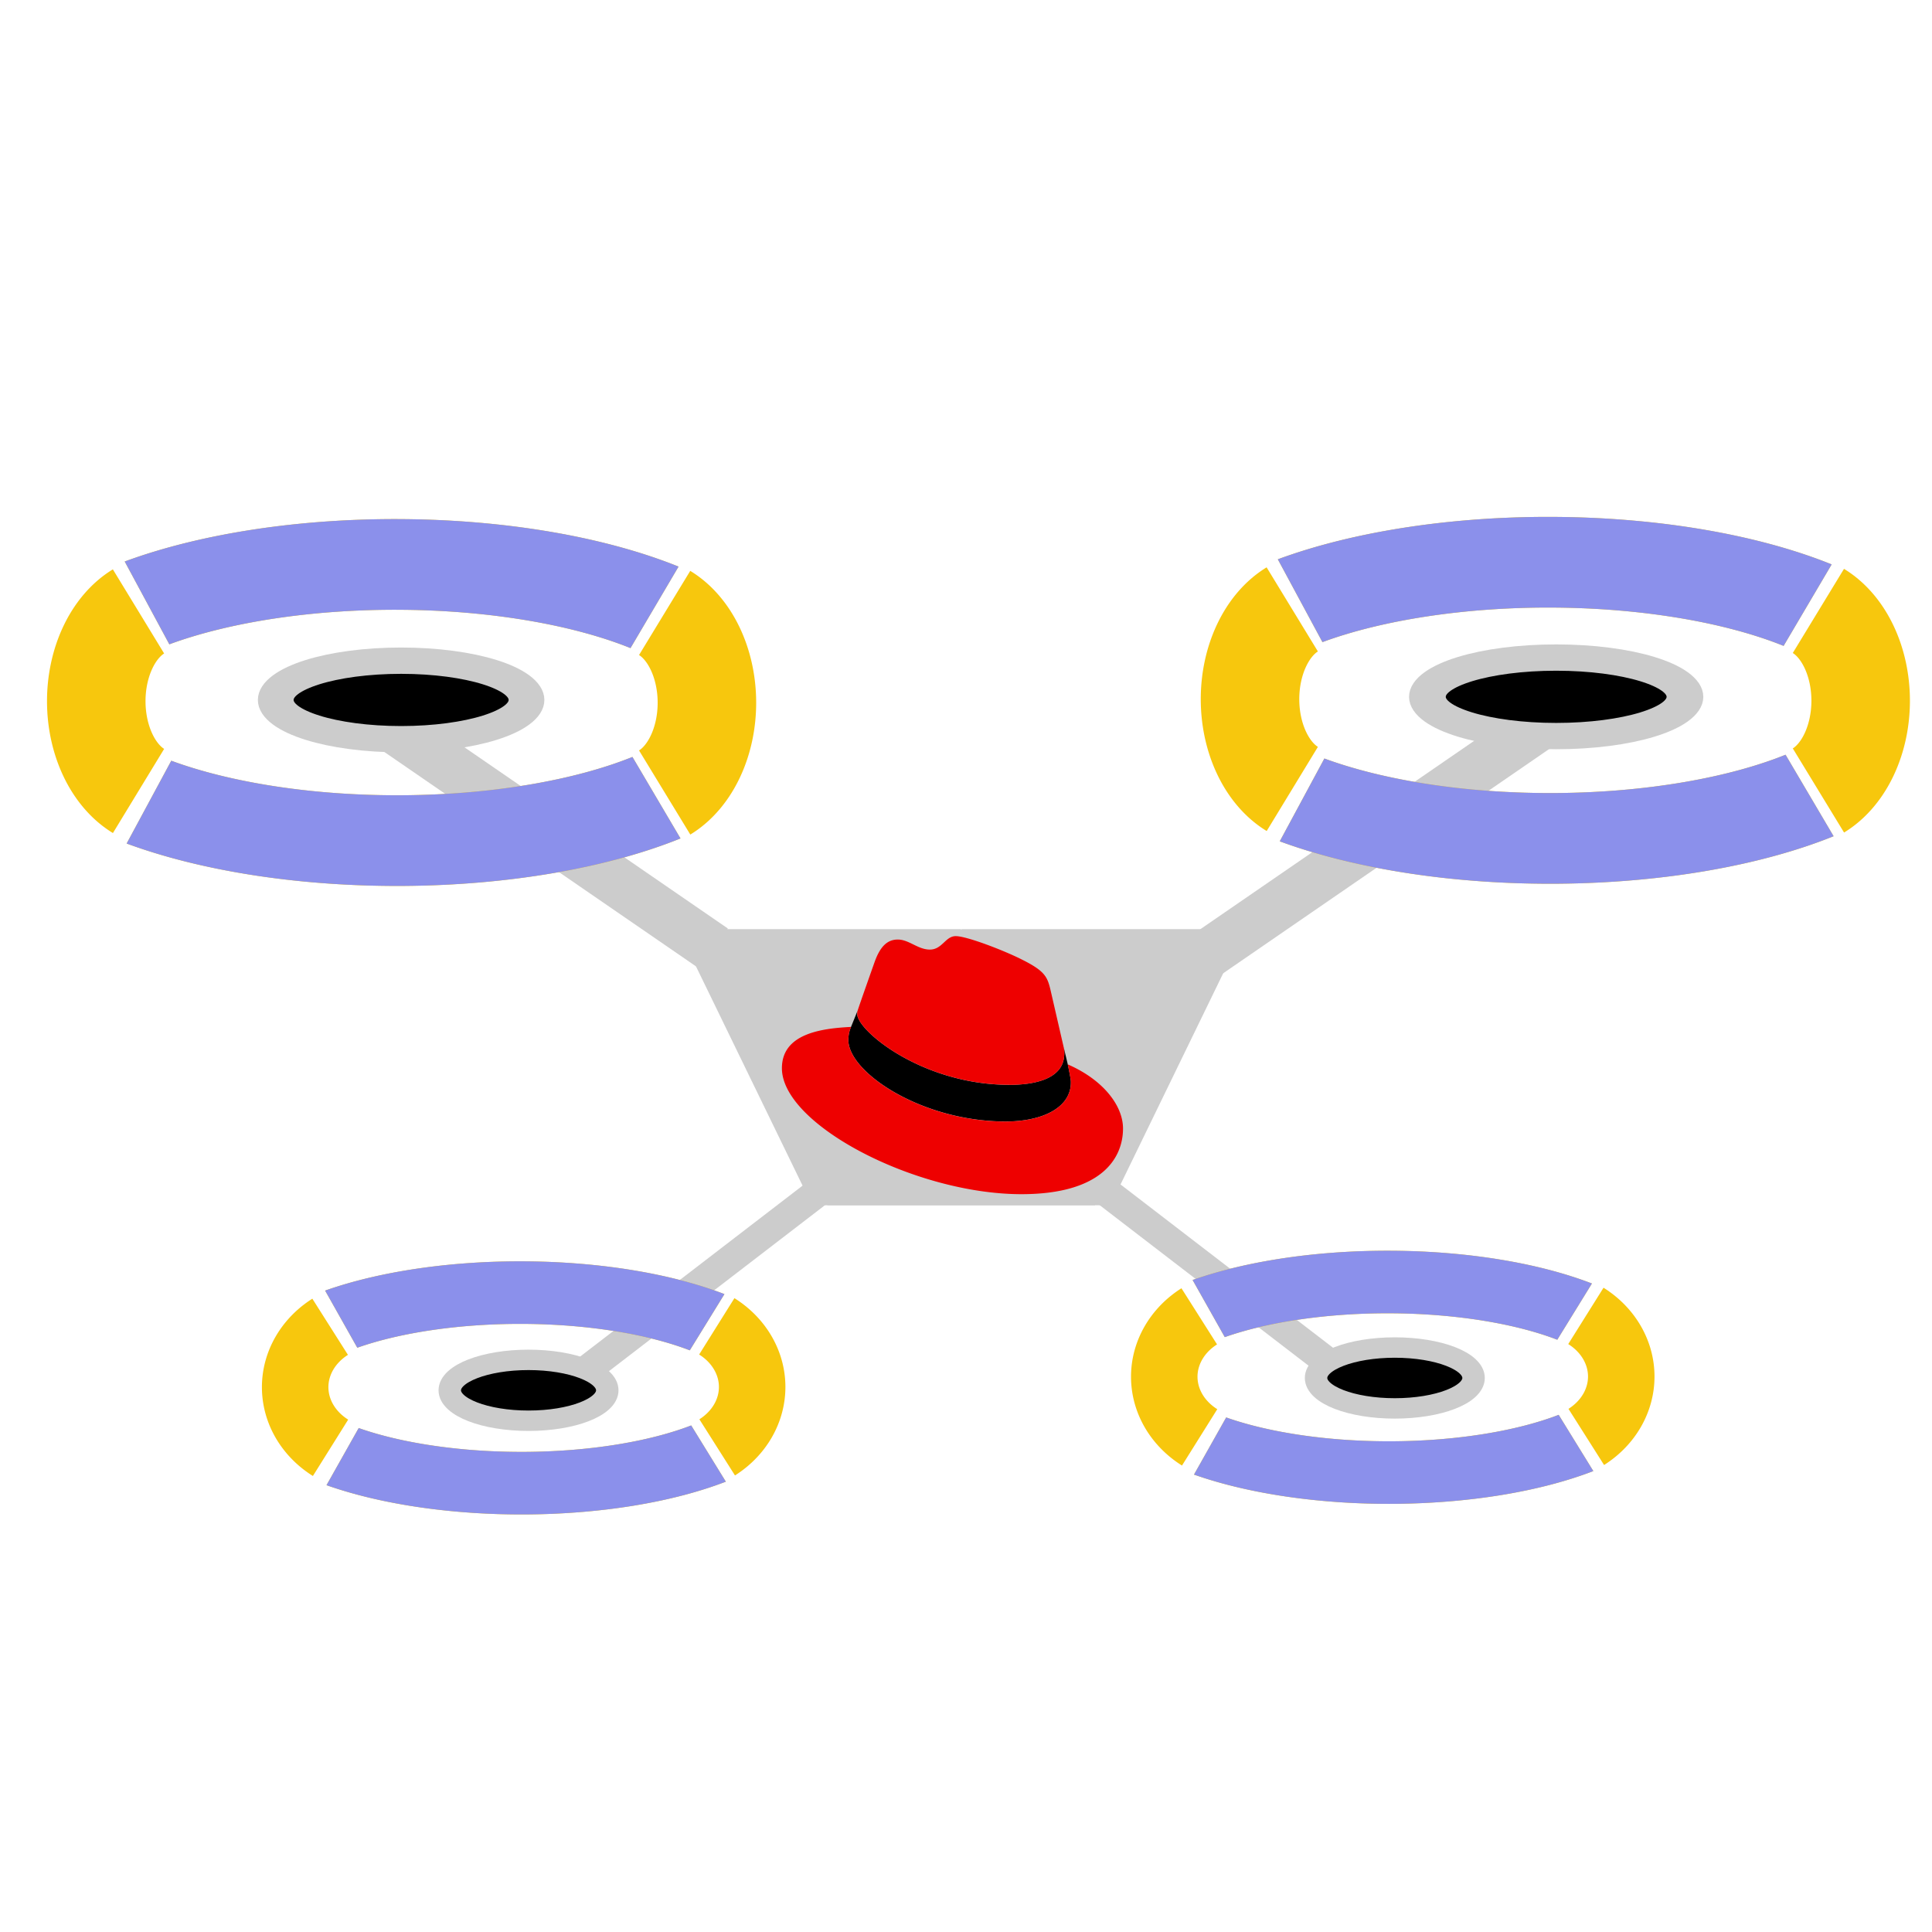 <?xml version="1.0" encoding="UTF-8" standalone="no"?>
<!-- Created with Inkscape (http://www.inkscape.org/) -->

<svg
   width="500"
   height="500"
   id="svg2"
   version="1.1"
   inkscape:version="1.2.1 (9c6d41e410, 2022-07-14)"
   sodipodi:docname="drone-assets.svg"
   inkscape:export-filename="../src/assets/drone-1.png"
   inkscape:export-xdpi="23.894323"
   inkscape:export-ydpi="23.894323"
   xmlns:inkscape="http://www.inkscape.org/namespaces/inkscape"
   xmlns:sodipodi="http://sodipodi.sourceforge.net/DTD/sodipodi-0.dtd"
   xmlns="http://www.w3.org/2000/svg"
   xmlns:svg="http://www.w3.org/2000/svg"
   xmlns:rdf="http://www.w3.org/1999/02/22-rdf-syntax-ns#"
   xmlns:cc="http://creativecommons.org/ns#"
   xmlns:dc="http://purl.org/dc/elements/1.1/">
  <defs
     id="defs4" />
  <sodipodi:namedview
     id="base"
     pagecolor="#ffffff"
     bordercolor="#666666"
     borderopacity="1.0"
     inkscape:pageopacity="0.0"
     inkscape:pageshadow="2"
     inkscape:zoom="1.4283557"
     inkscape:cx="126.71914"
     inkscape:cy="241.53647"
     inkscape:document-units="px"
     inkscape:current-layer="svg2"
     showgrid="false"
     inkscape:window-width="1920"
     inkscape:window-height="1017"
     inkscape:window-x="0"
     inkscape:window-y="32"
     inkscape:window-maximized="1"
     inkscape:showpageshadow="2"
     inkscape:pagecheckerboard="0"
     inkscape:deskcolor="#d1d1d1" />
  <g
     inkscape:label="body"
     inkscape:groupmode="layer"
     id="layer1"
     transform="translate(0,-552.362)"
     style="display:inline">
    <g
       id="g3794"
       transform="matrix(0.657,0,0,0.675,118.949,266.653)"
       style="display:inline;fill:#cccccc;stroke:#cccccc;stroke-opacity:1">
      <rect
         ry="0"
         transform="matrix(1,0,0.447,0.895,0,0)"
         y="878.302"
         x="-296.002"
         height="103.616"
         width="96.815"
         id="rect2985"
         style="display:inline;fill:#cccccc;fill-opacity:1;stroke:#cccccc;stroke-width:14.678;stroke-miterlimit:4;stroke-dasharray:none;stroke-opacity:1" />
      <rect
         ry="0"
         transform="matrix(-1,0,-0.447,0.895,0,0)"
         y="878.302"
         x="-691.213"
         height="103.616"
         width="96.815"
         id="rect2985-1"
         style="display:inline;fill:#cccccc;fill-opacity:1;stroke:#cccccc;stroke-width:14.678;stroke-miterlimit:4;stroke-dasharray:none;stroke-opacity:1" />
    </g>
    <path
       style="fill:none;stroke:#cccccc;stroke-width:12.749;stroke-linecap:butt;stroke-linejoin:miter;stroke-miterlimit:4;stroke-dasharray:none;stroke-opacity:1"
       d="m 311.367,800.08 86.29,-59.36"
       id="path3798-2"
       inkscape:connector-curvature="0" />
    <path
       style="fill:none;stroke:#cccccc;stroke-width:7.542;stroke-linecap:butt;stroke-linejoin:miter;stroke-miterlimit:4;stroke-dasharray:none;stroke-opacity:1"
       d="M 215.822,857.722 149.654,908.567"
       id="path3798-7"
       inkscape:connector-curvature="0" />
    <path
       style="fill:none;stroke:#cccccc;stroke-width:7.542;stroke-linecap:butt;stroke-linejoin:miter;stroke-miterlimit:4;stroke-dasharray:none;stroke-opacity:1"
       d="m 285.945,860.544 66.168,50.845"
       id="path3798-7-8"
       inkscape:connector-curvature="0" />
    <path
       style="fill:none;stroke:#cccccc;stroke-width:12.749;stroke-linecap:butt;stroke-linejoin:miter;stroke-miterlimit:4;stroke-dasharray:none;stroke-opacity:1"
       d="M 184.755,797.905 98.464,738.545"
       id="path3798-2-1"
       inkscape:connector-curvature="0" />
    <ellipse
       style="fill:#000000;fill-opacity:1;stroke:#cccccc;stroke-width:10;stroke-miterlimit:4;stroke-dasharray:none;stroke-opacity:1"
       id="path3872"
       transform="matrix(0.925,0,0,0.681,28.841,617.901)"
       cx="81.048"
       cy="169.758"
       rx="35.081"
       ry="14.919" />
    <ellipse
       style="fill:#000000;fill-opacity:1;stroke:#cccccc;stroke-width:10;stroke-miterlimit:4;stroke-dasharray:none;stroke-opacity:1"
       id="path3872-7"
       transform="matrix(0.95,0,0,0.681,325.743,617.094)"
       cx="81.048"
       cy="169.758"
       rx="35.081"
       ry="14.919" />
    <ellipse
       style="fill:#000000;fill-opacity:1;stroke:#cccccc;stroke-width:10;stroke-miterlimit:4;stroke-dasharray:none;stroke-opacity:1"
       id="path3872-7-1"
       transform="matrix(0.581,0,0,0.528,313.888,819.347)"
       cx="81.048"
       cy="169.758"
       rx="35.081"
       ry="14.919" />
    <ellipse
       style="fill:#000000;fill-opacity:1;stroke:#cccccc;stroke-width:10;stroke-miterlimit:4;stroke-dasharray:none;stroke-opacity:1"
       id="path3872-7-1-5"
       transform="matrix(0.581,0,0,0.528,89.694,822.54)"
       cx="81.048"
       cy="169.758"
       rx="35.081"
       ry="14.919" />
  </g>
  <g
     inkscape:groupmode="layer"
     id="layer3"
     inkscape:label="main fins - yellow"
     style="display:inline">
    <g
       id="g3074"
       transform="translate(192.122,-435.184)"
       style="display:inline">
      <path
         sodipodi:open="true"
         sodipodi:end="2.3292861"
         sodipodi:start="0.76735515"
         transform="matrix(0.927,0,0,0.767,-205.264,498.828)"
         d="M 197.448,186.174 A 100.658,47.368 0 0 1 55.765,187.673"
         sodipodi:ry="47.36842"
         sodipodi:rx="100.6579"
         sodipodi:cy="153.28947"
         sodipodi:cx="125"
         id="path3928-3"
         style="fill:#000000;fill-opacity:0;stroke:#f7c70d;stroke-width:30.597;stroke-miterlimit:4;stroke-dasharray:none;stroke-opacity:1"
         sodipodi:type="arc"
         sodipodi:arc-type="arc" />
      <path
         sodipodi:open="true"
         sodipodi:end="2.3292861"
         sodipodi:start="0.76735515"
         transform="matrix(0.927,0,0,-0.767,-205.767,735.162)"
         d="M 197.448,186.174 A 100.658,47.368 0 0 1 55.765,187.673"
         sodipodi:ry="47.36842"
         sodipodi:rx="100.6579"
         sodipodi:cy="153.28947"
         sodipodi:cx="125"
         id="path3928-3-2"
         style="fill:#000000;fill-opacity:0;stroke:#f7c70d;stroke-width:30.597;stroke-miterlimit:4;stroke-dasharray:none;stroke-opacity:1"
         sodipodi:type="arc"
         sodipodi:arc-type="arc" />
    </g>
    <g
       id="g3074-4"
       transform="translate(490.546,-435.755)"
       style="display:inline">
      <path
         sodipodi:open="true"
         sodipodi:end="2.3292861"
         sodipodi:start="0.76735515"
         transform="matrix(0.927,0,0,0.767,-205.264,498.828)"
         d="M 197.448,186.174 A 100.658,47.368 0 0 1 55.765,187.673"
         sodipodi:ry="47.36842"
         sodipodi:rx="100.6579"
         sodipodi:cy="153.28947"
         sodipodi:cx="125"
         id="path3928-3-25"
         style="display:inline;fill:#000000;fill-opacity:0;stroke:#f7c70d;stroke-width:30.597;stroke-miterlimit:4;stroke-dasharray:none;stroke-opacity:1"
         sodipodi:type="arc"
         sodipodi:arc-type="arc" />
      <path
         sodipodi:open="true"
         sodipodi:end="2.3292861"
         sodipodi:start="0.76735515"
         transform="matrix(0.927,0,0,-0.767,-205.767,735.162)"
         d="M 197.448,186.174 A 100.658,47.368 0 0 1 55.765,187.673"
         sodipodi:ry="47.36842"
         sodipodi:rx="100.6579"
         sodipodi:cy="153.28947"
         sodipodi:cx="125"
         id="path3928-3-2-9"
         style="display:inline;fill:#000000;fill-opacity:0;stroke:#f7c70d;stroke-width:30.597;stroke-miterlimit:4;stroke-dasharray:none;stroke-opacity:1"
         sodipodi:type="arc"
         sodipodi:arc-type="arc" />
    </g>
    <g
       id="g3074-0"
       transform="matrix(0.721,0,0,0.69,199.39,-66.543)">
      <path
         sodipodi:open="true"
         sodipodi:end="2.3292861"
         sodipodi:start="0.76735515"
         transform="matrix(0.927,0,0,0.767,-205.264,498.828)"
         d="M 197.448,186.174 A 100.658,47.368 0 0 1 55.765,187.673"
         sodipodi:ry="47.36842"
         sodipodi:rx="100.6579"
         sodipodi:cy="153.28947"
         sodipodi:cx="125"
         id="path3928-3-3"
         style="fill:#000000;fill-opacity:0;stroke:#f7c70d;stroke-width:30.597;stroke-miterlimit:4;stroke-dasharray:none;stroke-opacity:1"
         sodipodi:type="arc"
         sodipodi:arc-type="arc" />
      <path
         sodipodi:open="true"
         sodipodi:end="2.3292861"
         sodipodi:start="0.76735515"
         transform="matrix(0.927,0,0,-0.767,-205.767,735.162)"
         d="M 197.448,186.174 A 100.658,47.368 0 0 1 55.765,187.673"
         sodipodi:ry="47.36842"
         sodipodi:rx="100.6579"
         sodipodi:cy="153.28947"
         sodipodi:cx="125"
         id="path3928-3-2-0"
         style="fill:#000000;fill-opacity:0;stroke:#f7c70d;stroke-width:30.597;stroke-miterlimit:4;stroke-dasharray:none;stroke-opacity:1"
         sodipodi:type="arc"
         sodipodi:arc-type="arc" />
    </g>
    <g
       id="g3074-0-9"
       transform="matrix(0.721,0,0,0.69,423.895,-69.286)"
       style="display:inline">
      <path
         sodipodi:open="true"
         sodipodi:end="2.3292861"
         sodipodi:start="0.76735515"
         transform="matrix(0.927,0,0,0.767,-205.264,498.828)"
         d="M 197.448,186.174 A 100.658,47.368 0 0 1 55.765,187.673"
         sodipodi:ry="47.36842"
         sodipodi:rx="100.6579"
         sodipodi:cy="153.28947"
         sodipodi:cx="125"
         id="path3928-3-3-4"
         style="fill:#000000;fill-opacity:0;stroke:#f7c70d;stroke-width:30.597;stroke-miterlimit:4;stroke-dasharray:none;stroke-opacity:1"
         sodipodi:type="arc"
         sodipodi:arc-type="arc" />
      <path
         sodipodi:open="true"
         sodipodi:end="2.3292861"
         sodipodi:start="0.76735515"
         transform="matrix(0.927,0,0,-0.767,-205.767,735.162)"
         d="M 197.448,186.174 A 100.658,47.368 0 0 1 55.765,187.673"
         sodipodi:ry="47.36842"
         sodipodi:rx="100.6579"
         sodipodi:cy="153.28947"
         sodipodi:cx="125"
         id="path3928-3-2-0-5"
         style="fill:#000000;fill-opacity:0;stroke:#f7c70d;stroke-width:30.597;stroke-miterlimit:4;stroke-dasharray:none;stroke-opacity:1"
         sodipodi:type="arc"
         sodipodi:arc-type="arc" />
    </g>
  </g>
  <g
     inkscape:groupmode="layer"
     id="g13315"
     inkscape:label="main fins -blue"
     style="display:inline">
    <g
       id="g13295"
       transform="translate(192.122,-435.184)"
       style="display:inline">
      <path
         sodipodi:open="true"
         sodipodi:end="2.3292861"
         sodipodi:start="0.76735515"
         transform="matrix(0.927,0,0,0.767,-205.264,498.828)"
         d="M 197.448,186.174 A 100.658,47.368 0 0 1 55.765,187.673"
         sodipodi:ry="47.36842"
         sodipodi:rx="100.6579"
         sodipodi:cy="153.28947"
         sodipodi:cx="125"
         id="path13291"
         style="fill:#000000;fill-opacity:0;stroke:#8b90eb;stroke-width:30.597;stroke-miterlimit:4;stroke-dasharray:none;stroke-opacity:1"
         sodipodi:type="arc"
         sodipodi:arc-type="arc" />
      <path
         sodipodi:open="true"
         sodipodi:end="2.3292861"
         sodipodi:start="0.76735515"
         transform="matrix(0.927,0,0,-0.767,-205.767,735.162)"
         d="M 197.448,186.174 A 100.658,47.368 0 0 1 55.765,187.673"
         sodipodi:ry="47.36842"
         sodipodi:rx="100.6579"
         sodipodi:cy="153.28947"
         sodipodi:cx="125"
         id="path13293"
         style="fill:#000000;fill-opacity:0;stroke:#8b90eb;stroke-width:30.597;stroke-miterlimit:4;stroke-dasharray:none;stroke-opacity:1"
         sodipodi:type="arc"
         sodipodi:arc-type="arc" />
    </g>
    <g
       id="g13301"
       transform="translate(490.546,-435.755)"
       style="display:inline">
      <path
         sodipodi:open="true"
         sodipodi:end="2.3292861"
         sodipodi:start="0.76735515"
         transform="matrix(0.927,0,0,0.767,-205.264,498.828)"
         d="M 197.448,186.174 A 100.658,47.368 0 0 1 55.765,187.673"
         sodipodi:ry="47.36842"
         sodipodi:rx="100.6579"
         sodipodi:cy="153.28947"
         sodipodi:cx="125"
         id="path13297"
         style="display:inline;fill:#000000;fill-opacity:0;stroke:#8b90eb;stroke-width:30.597;stroke-miterlimit:4;stroke-dasharray:none;stroke-opacity:1"
         sodipodi:type="arc"
         sodipodi:arc-type="arc" />
      <path
         sodipodi:open="true"
         sodipodi:end="2.3292861"
         sodipodi:start="0.76735515"
         transform="matrix(0.927,0,0,-0.767,-205.767,735.162)"
         d="M 197.448,186.174 A 100.658,47.368 0 0 1 55.765,187.673"
         sodipodi:ry="47.36842"
         sodipodi:rx="100.6579"
         sodipodi:cy="153.28947"
         sodipodi:cx="125"
         id="path13299"
         style="display:inline;fill:#000000;fill-opacity:0;stroke:#8b90eb;stroke-width:30.597;stroke-miterlimit:4;stroke-dasharray:none;stroke-opacity:1"
         sodipodi:type="arc"
         sodipodi:arc-type="arc" />
    </g>
    <g
       id="g13307"
       transform="matrix(0.721,0,0,0.69,199.39,-66.543)">
      <path
         sodipodi:open="true"
         sodipodi:end="2.3292861"
         sodipodi:start="0.76735515"
         transform="matrix(0.927,0,0,0.767,-205.264,498.828)"
         d="M 197.448,186.174 A 100.658,47.368 0 0 1 55.765,187.673"
         sodipodi:ry="47.36842"
         sodipodi:rx="100.6579"
         sodipodi:cy="153.28947"
         sodipodi:cx="125"
         id="path13303"
         style="fill:#000000;fill-opacity:0;stroke:#8b90eb;stroke-width:30.597;stroke-miterlimit:4;stroke-dasharray:none;stroke-opacity:1"
         sodipodi:type="arc"
         sodipodi:arc-type="arc" />
      <path
         sodipodi:open="true"
         sodipodi:end="2.3292861"
         sodipodi:start="0.76735515"
         transform="matrix(0.927,0,0,-0.767,-205.767,735.162)"
         d="M 197.448,186.174 A 100.658,47.368 0 0 1 55.765,187.673"
         sodipodi:ry="47.36842"
         sodipodi:rx="100.6579"
         sodipodi:cy="153.28947"
         sodipodi:cx="125"
         id="path13305"
         style="fill:#000000;fill-opacity:0;stroke:#8b90eb;stroke-width:30.597;stroke-miterlimit:4;stroke-dasharray:none;stroke-opacity:1"
         sodipodi:type="arc"
         sodipodi:arc-type="arc" />
    </g>
    <g
       id="g13313"
       transform="matrix(0.721,0,0,0.69,423.895,-69.286)"
       style="display:inline">
      <path
         sodipodi:open="true"
         sodipodi:end="2.3292861"
         sodipodi:start="0.76735515"
         transform="matrix(0.927,0,0,0.767,-205.264,498.828)"
         d="M 197.448,186.174 A 100.658,47.368 0 0 1 55.765,187.673"
         sodipodi:ry="47.36842"
         sodipodi:rx="100.6579"
         sodipodi:cy="153.28947"
         sodipodi:cx="125"
         id="path13309"
         style="fill:#000000;fill-opacity:0;stroke:#8b90eb;stroke-width:30.597;stroke-miterlimit:4;stroke-dasharray:none;stroke-opacity:1"
         sodipodi:type="arc"
         sodipodi:arc-type="arc" />
      <path
         sodipodi:open="true"
         sodipodi:end="2.3292861"
         sodipodi:start="0.76735515"
         transform="matrix(0.927,0,0,-0.767,-205.767,735.162)"
         d="M 197.448,186.174 A 100.658,47.368 0 0 1 55.765,187.673"
         sodipodi:ry="47.36842"
         sodipodi:rx="100.6579"
         sodipodi:cy="153.28947"
         sodipodi:cx="125"
         id="path13311"
         style="fill:#000000;fill-opacity:0;stroke:#8b90eb;stroke-width:30.597;stroke-miterlimit:4;stroke-dasharray:none;stroke-opacity:1"
         sodipodi:type="arc"
         sodipodi:arc-type="arc" />
    </g>
  </g>
  <g
     inkscape:groupmode="layer"
     id="layer2"
     inkscape:label="side fins - yellow"
     sodipodi:insensitive="true"
     style="display:inline">
    <path
       sodipodi:open="true"
       sodipodi:end="2.5284769"
       sodipodi:start="0.61893431"
       transform="matrix(0,1,1,0,0,-552.362)"
       d="m 926.94,185.606 a 19.189,21.563 0 0 1 -15.685,9.053 19.189,21.563 0 0 1 -15.638,-9.155"
       sodipodi:ry="21.563316"
       sodipodi:rx="19.188532"
       sodipodi:cy="173.09535"
       sodipodi:cx="911.31134"
       id="path3928-3-2-0-5-3"
       style="display:inline;fill:#000000;fill-opacity:0;stroke:#f7c70d;stroke-width:17.208;stroke-miterlimit:4;stroke-dasharray:none;stroke-opacity:1"
       sodipodi:type="arc"
       sodipodi:arc-type="arc" />
    <path
       sodipodi:open="true"
       sodipodi:end="2.728336"
       sodipodi:start="0.41384202"
       transform="matrix(0,1,1,0,0,0)"
       d="m 205.098,172.018 a 25.372,18.284 0 0 1 -23.238,10.931 25.372,18.284 0 0 1 -23.229,-10.941"
       sodipodi:ry="18.283895"
       sodipodi:rx="25.371981"
       sodipodi:cy="164.66527"
       sodipodi:cx="181.8683"
       id="path3928-3-2-0-5-3-3"
       style="display:inline;fill:#000000;fill-opacity:0;stroke:#f7c70d;stroke-width:25.496;stroke-miterlimit:4;stroke-dasharray:none;stroke-opacity:1"
       sodipodi:type="arc"
       sodipodi:arc-type="arc" />
    <path
       sodipodi:open="true"
       sodipodi:end="2.728336"
       sodipodi:start="0.41384202"
       transform="matrix(0,-1,-1,0,0,0)"
       d="m -158.235,-35.844 a 25.372,18.284 0 0 1 -23.238,10.931 25.372,18.284 0 0 1 -23.229,-10.941"
       sodipodi:ry="18.283895"
       sodipodi:rx="25.371981"
       sodipodi:cy="-43.196674"
       sodipodi:cx="-181.46504"
       id="path3928-3-2-0-5-3-3-5"
       style="display:inline;fill:#000000;fill-opacity:0;stroke:#f7c70d;stroke-width:25.496;stroke-miterlimit:4;stroke-dasharray:none;stroke-opacity:1"
       sodipodi:type="arc"
       sodipodi:arc-type="arc" />
    <path
       sodipodi:open="true"
       sodipodi:end="2.728336"
       sodipodi:start="0.41384202"
       transform="matrix(0,1,1,0,0,0)"
       d="m 204.575,470.608 a 25.372,18.284 0 0 1 -23.238,10.931 25.372,18.284 0 0 1 -23.229,-10.941"
       sodipodi:ry="18.283895"
       sodipodi:rx="25.371981"
       sodipodi:cy="463.25577"
       sodipodi:cx="181.34529"
       id="path3928-3-2-0-5-3-3-6"
       style="display:inline;fill:#000000;fill-opacity:0;stroke:#f7c70d;stroke-width:25.496;stroke-miterlimit:4;stroke-dasharray:none;stroke-opacity:1"
       sodipodi:type="arc"
       sodipodi:arc-type="arc" />
    <path
       sodipodi:open="true"
       sodipodi:end="2.728336"
       sodipodi:start="0.41384202"
       transform="matrix(0,-1,-1,0,0,0)"
       d="m -157.712,-334.435 a 25.372,18.284 0 0 1 -23.238,10.931 25.372,18.284 0 0 1 -23.229,-10.941"
       sodipodi:ry="18.283895"
       sodipodi:rx="25.371981"
       sodipodi:cy="-341.78717"
       sodipodi:cx="-180.94203"
       id="path3928-3-2-0-5-3-3-5-2"
       style="display:inline;fill:#000000;fill-opacity:0;stroke:#f7c70d;stroke-width:25.496;stroke-miterlimit:4;stroke-dasharray:none;stroke-opacity:1"
       sodipodi:type="arc"
       sodipodi:arc-type="arc" />
    <path
       sodipodi:open="true"
       sodipodi:end="2.5284769"
       sodipodi:start="0.61893431"
       transform="matrix(0,-1,-1,0,0,0)"
       d="m -343.368,-85.441 a 19.189,21.563 0 0 1 -15.685,9.053 19.189,21.563 0 0 1 -15.638,-9.155"
       sodipodi:ry="21.563316"
       sodipodi:rx="19.188532"
       sodipodi:cy="-97.95153"
       sodipodi:cx="-358.99683"
       id="path3928-3-2-0-5-3-6"
       style="display:inline;fill:#000000;fill-opacity:0;stroke:#f7c70d;stroke-width:17.208;stroke-miterlimit:4;stroke-dasharray:none;stroke-opacity:1"
       sodipodi:type="arc"
       sodipodi:arc-type="arc" />
    <path
       sodipodi:open="true"
       sodipodi:end="2.5284769"
       sodipodi:start="0.61893431"
       transform="matrix(0,1,1,0,0,0)"
       d="m 371.877,410.527 a 19.189,21.563 0 0 1 -15.685,9.053 19.189,21.563 0 0 1 -15.638,-9.155"
       sodipodi:ry="21.563316"
       sodipodi:rx="19.188532"
       sodipodi:cy="398.01685"
       sodipodi:cx="356.2478"
       id="path3928-3-2-0-5-3-7"
       style="display:inline;fill:#000000;fill-opacity:0;stroke:#f7c70d;stroke-width:17.208;stroke-miterlimit:4;stroke-dasharray:none;stroke-opacity:1"
       sodipodi:type="arc"
       sodipodi:arc-type="arc" />
    <path
       sodipodi:open="true"
       sodipodi:end="2.5284769"
       sodipodi:start="0.61893431"
       transform="matrix(0,-1,-1,0,0,0)"
       d="m -340.666,-310.363 a 19.189,21.563 0 0 1 -15.685,9.053 19.189,21.563 0 0 1 -15.638,-9.155"
       sodipodi:ry="21.563316"
       sodipodi:rx="19.188532"
       sodipodi:cy="-322.87302"
       sodipodi:cx="-356.29547"
       id="path3928-3-2-0-5-3-6-5"
       style="display:inline;fill:#000000;fill-opacity:0;stroke:#f7c70d;stroke-width:17.208;stroke-miterlimit:4;stroke-dasharray:none;stroke-opacity:1"
       sodipodi:type="arc"
       sodipodi:arc-type="arc" />
  </g>
  <g
     inkscape:groupmode="layer"
     id="g10364"
     inkscape:label="side fins - blue"
     sodipodi:insensitive="true"
     style="display:none">
    <path
       sodipodi:open="true"
       sodipodi:end="2.5284769"
       sodipodi:start="0.61893431"
       transform="matrix(0,1,1,0,0,-552.362)"
       d="m 926.94,185.606 a 19.189,21.563 0 0 1 -15.685,9.053 19.189,21.563 0 0 1 -15.638,-9.155"
       sodipodi:ry="21.563316"
       sodipodi:rx="19.188532"
       sodipodi:cy="173.09535"
       sodipodi:cx="911.31134"
       id="path10348"
       style="display:inline;fill:#000000;fill-opacity:0;stroke:#8b90eb;stroke-width:17.208;stroke-miterlimit:4;stroke-dasharray:none;stroke-opacity:1"
       sodipodi:type="arc"
       sodipodi:arc-type="arc" />
    <path
       sodipodi:open="true"
       sodipodi:end="2.728336"
       sodipodi:start="0.41384202"
       transform="matrix(0,1,1,0,0,0)"
       d="m 205.098,172.018 a 25.372,18.284 0 0 1 -23.238,10.931 25.372,18.284 0 0 1 -23.229,-10.941"
       sodipodi:ry="18.283895"
       sodipodi:rx="25.371981"
       sodipodi:cy="164.66527"
       sodipodi:cx="181.8683"
       id="path10350"
       style="display:inline;fill:#000000;fill-opacity:0;stroke:#8b90eb;stroke-width:25.496;stroke-miterlimit:4;stroke-dasharray:none;stroke-opacity:1"
       sodipodi:type="arc"
       sodipodi:arc-type="arc" />
    <path
       sodipodi:open="true"
       sodipodi:end="2.728336"
       sodipodi:start="0.41384202"
       transform="matrix(0,-1,-1,0,0,0)"
       d="m -158.235,-35.844 a 25.372,18.284 0 0 1 -23.238,10.931 25.372,18.284 0 0 1 -23.229,-10.941"
       sodipodi:ry="18.283895"
       sodipodi:rx="25.371981"
       sodipodi:cy="-43.196674"
       sodipodi:cx="-181.46504"
       id="path10352"
       style="display:inline;fill:#000000;fill-opacity:0;stroke:#8b90eb;stroke-width:25.496;stroke-miterlimit:4;stroke-dasharray:none;stroke-opacity:1"
       sodipodi:type="arc"
       sodipodi:arc-type="arc" />
    <path
       sodipodi:open="true"
       sodipodi:end="2.728336"
       sodipodi:start="0.41384202"
       transform="matrix(0,1,1,0,0,0)"
       d="m 204.575,470.608 a 25.372,18.284 0 0 1 -23.238,10.931 25.372,18.284 0 0 1 -23.229,-10.941"
       sodipodi:ry="18.283895"
       sodipodi:rx="25.371981"
       sodipodi:cy="463.25577"
       sodipodi:cx="181.34529"
       id="path10354"
       style="display:inline;fill:#000000;fill-opacity:0;stroke:#8b90eb;stroke-width:25.496;stroke-miterlimit:4;stroke-dasharray:none;stroke-opacity:1"
       sodipodi:type="arc"
       sodipodi:arc-type="arc" />
    <path
       sodipodi:open="true"
       sodipodi:end="2.728336"
       sodipodi:start="0.41384202"
       transform="matrix(0,-1,-1,0,0,0)"
       d="m -157.712,-334.435 a 25.372,18.284 0 0 1 -23.238,10.931 25.372,18.284 0 0 1 -23.229,-10.941"
       sodipodi:ry="18.283895"
       sodipodi:rx="25.371981"
       sodipodi:cy="-341.78717"
       sodipodi:cx="-180.94203"
       id="path10356"
       style="display:inline;fill:#000000;fill-opacity:0;stroke:#8b90eb;stroke-width:25.496;stroke-miterlimit:4;stroke-dasharray:none;stroke-opacity:1"
       sodipodi:type="arc"
       sodipodi:arc-type="arc" />
    <path
       sodipodi:open="true"
       sodipodi:end="2.5284769"
       sodipodi:start="0.61893431"
       transform="matrix(0,-1,-1,0,0,0)"
       d="m -343.368,-85.441 a 19.189,21.563 0 0 1 -15.685,9.053 19.189,21.563 0 0 1 -15.638,-9.155"
       sodipodi:ry="21.563316"
       sodipodi:rx="19.188532"
       sodipodi:cy="-97.95153"
       sodipodi:cx="-358.99683"
       id="path10358"
       style="display:inline;fill:#000000;fill-opacity:0;stroke:#8b90eb;stroke-width:17.208;stroke-miterlimit:4;stroke-dasharray:none;stroke-opacity:1"
       sodipodi:type="arc"
       sodipodi:arc-type="arc" />
    <path
       sodipodi:open="true"
       sodipodi:end="2.5284769"
       sodipodi:start="0.61893431"
       transform="matrix(0,1,1,0,0,0)"
       d="m 371.877,410.527 a 19.189,21.563 0 0 1 -15.685,9.053 19.189,21.563 0 0 1 -15.638,-9.155"
       sodipodi:ry="21.563316"
       sodipodi:rx="19.188532"
       sodipodi:cy="398.01685"
       sodipodi:cx="356.2478"
       id="path10360"
       style="display:inline;fill:#000000;fill-opacity:0;stroke:#8b90eb;stroke-width:17.208;stroke-miterlimit:4;stroke-dasharray:none;stroke-opacity:1"
       sodipodi:type="arc"
       sodipodi:arc-type="arc" />
    <path
       sodipodi:open="true"
       sodipodi:end="2.5284769"
       sodipodi:start="0.61893431"
       transform="matrix(0,-1,-1,0,0,0)"
       d="m -340.666,-310.363 a 19.189,21.563 0 0 1 -15.685,9.053 19.189,21.563 0 0 1 -15.638,-9.155"
       sodipodi:ry="21.563316"
       sodipodi:rx="19.188532"
       sodipodi:cy="-322.87302"
       sodipodi:cx="-356.29547"
       id="path10362"
       style="display:inline;fill:#000000;fill-opacity:0;stroke:#8b90eb;stroke-width:17.208;stroke-miterlimit:4;stroke-dasharray:none;stroke-opacity:1"
       sodipodi:type="arc"
       sodipodi:arc-type="arc" />
  </g>
  <g
     inkscape:groupmode="layer"
     id="layer4"
     inkscape:label="logo">
    <path
       d="m 275.293,271.073 a 6.493,6.493 0 0 1 0.144,1.586 c 0,6.901 -8.394,8.097 -14.196,8.097 -22.557,0 -39.392,-14.019 -39.392,-18.314 a 2.982,2.982 0 0 1 0.102,-0.9 l -1.697,4.202 a 8.556,8.556 0 0 0 -0.7,3.399 c 0,8.399 19.014,21.092 40.69,21.092 9.595,0 16.895,-3.599 16.895,-10.096 0,-0.501 0,-0.9 -0.802,-4.698 z"
       id="path248"
       style="stroke-width:0.464" />
    <path
       class="cls-1"
       d="m 261.242,280.757 c 5.802,0 14.196,-1.196 14.196,-8.097 a 6.493,6.493 0 0 0 -0.144,-1.586 l -3.455,-15.007 c -0.798,-3.302 -1.498,-4.8 -7.295,-7.698 -4.498,-2.3 -14.298,-6.098 -17.196,-6.098 -2.699,0 -3.483,3.478 -6.701,3.478 -3.098,0 -5.398,-2.597 -8.297,-2.597 -2.783,0 -4.596,1.897 -5.996,5.797 0,0 -3.9,11 -4.401,12.596 a 2.982,2.982 0 0 0 -0.102,0.9 c 0,4.276 16.835,18.295 39.392,18.295 m 15.086,-5.278 c 0.802,3.798 0.802,4.197 0.802,4.698 0,6.493 -7.3,10.096 -16.895,10.096 -21.685,0.014 -40.681,-12.693 -40.681,-21.092 a 8.556,8.556 0 0 1 0.7,-3.399 c -7.8,0.39 -17.897,1.781 -17.897,10.694 0,14.599 34.592,32.593 61.982,32.593 20.999,0 26.295,-9.498 26.295,-16.997 0,-5.899 -5.101,-12.596 -14.298,-16.593"
       id="path250"
       style="fill:#ee0000;stroke-width:0.464" />
  </g>
</svg>
